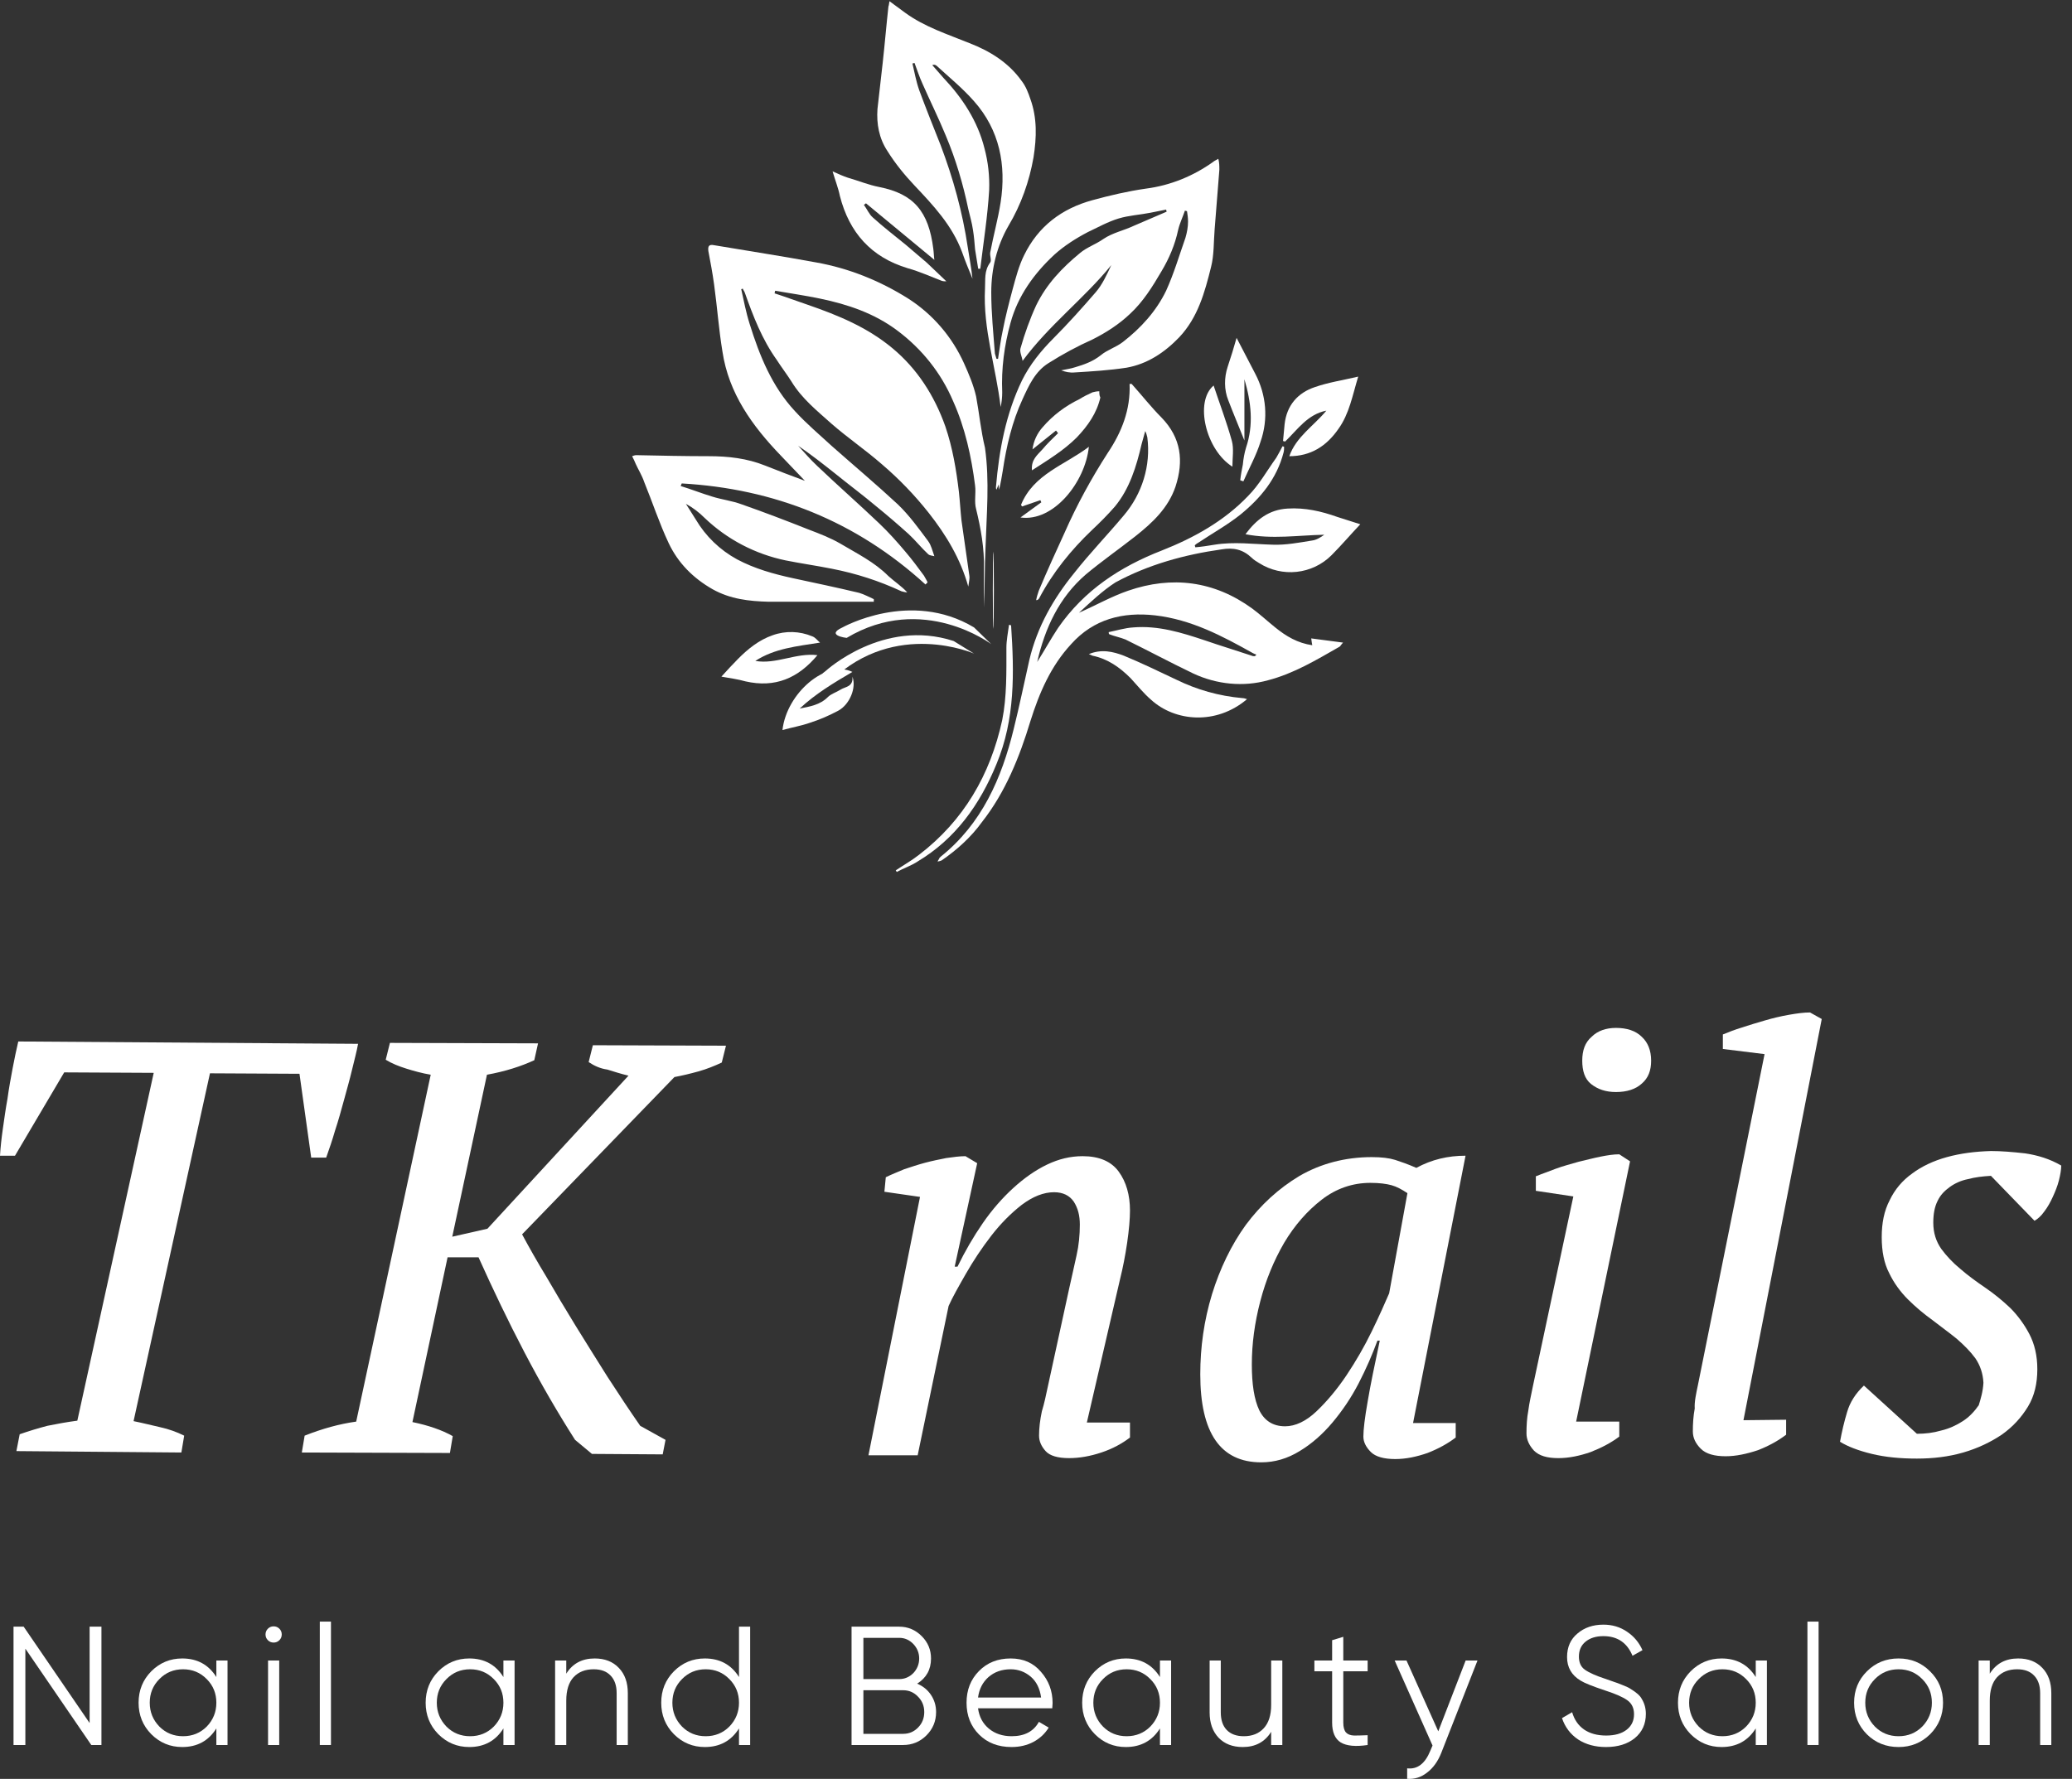 <svg width="177" height="152" viewBox="0 0 177 152" fill="none" xmlns="http://www.w3.org/2000/svg">
<rect x="0" y="0" width="177" height="152" fill="#333333" stroke="none"/>
<path d="M7.655 147.225V138.992H8.666V149.103H7.799L2.166 140.87V149.103H1.155V138.992H2.022L7.655 147.225Z" fill="white"/>
<path d="M18.482 143.296V141.881H19.436V149.103H18.482V147.687C17.818 148.746 16.846 149.276 15.565 149.276C14.535 149.276 13.654 148.91 12.922 148.178C12.2 147.446 11.839 146.551 11.839 145.492C11.839 144.433 12.2 143.537 12.922 142.805C13.654 142.074 14.535 141.708 15.565 141.708C16.846 141.708 17.818 142.237 18.482 143.296ZM13.615 147.528C14.164 148.077 14.838 148.352 15.637 148.352C16.436 148.352 17.11 148.077 17.659 147.528C18.208 146.96 18.482 146.281 18.482 145.492C18.482 144.693 18.208 144.019 17.659 143.47C17.11 142.911 16.436 142.632 15.637 142.632C14.838 142.632 14.164 142.911 13.615 143.47C13.066 144.019 12.792 144.693 12.792 145.492C12.792 146.281 13.066 146.96 13.615 147.528Z" fill="white"/>
<path d="M24.068 139.657C24.068 139.849 24.001 140.013 23.866 140.148C23.731 140.283 23.567 140.35 23.375 140.35C23.182 140.35 23.019 140.283 22.884 140.148C22.749 140.013 22.682 139.849 22.682 139.657C22.682 139.464 22.749 139.301 22.884 139.166C23.019 139.031 23.182 138.964 23.375 138.964C23.567 138.964 23.731 139.031 23.866 139.166C24.001 139.301 24.068 139.464 24.068 139.657ZM23.852 149.103H22.898V141.881H23.852V149.103Z" fill="white"/>
<path d="M28.272 149.103H27.319V138.559H28.272V149.103Z" fill="white"/>
<path d="M43.004 143.296V141.881H43.958V149.103H43.004V147.687C42.34 148.746 41.367 149.276 40.087 149.276C39.057 149.276 38.176 148.91 37.444 148.178C36.722 147.446 36.361 146.551 36.361 145.492C36.361 144.433 36.722 143.537 37.444 142.805C38.176 142.074 39.057 141.708 40.087 141.708C41.367 141.708 42.34 142.237 43.004 143.296ZM38.137 147.528C38.686 148.077 39.36 148.352 40.159 148.352C40.958 148.352 41.632 148.077 42.181 147.528C42.73 146.96 43.004 146.281 43.004 145.492C43.004 144.693 42.73 144.019 42.181 143.47C41.632 142.911 40.958 142.632 40.159 142.632C39.36 142.632 38.686 142.911 38.137 143.47C37.588 144.019 37.314 144.693 37.314 145.492C37.314 146.281 37.588 146.96 38.137 147.528Z" fill="white"/>
<path d="M50.8 141.708C51.666 141.708 52.355 141.977 52.865 142.517C53.376 143.046 53.631 143.763 53.631 144.669V149.103H52.677V144.669C52.677 144.023 52.504 143.523 52.157 143.167C51.82 142.81 51.339 142.632 50.713 142.632C49.991 142.632 49.418 142.858 48.994 143.311C48.58 143.763 48.373 144.433 48.373 145.318V149.103H47.42V141.881H48.373V143.008C48.913 142.141 49.721 141.708 50.8 141.708Z" fill="white"/>
<path d="M63.129 143.296V138.992H64.082V149.103H63.129V147.687C62.464 148.746 61.492 149.276 60.211 149.276C59.181 149.276 58.3 148.91 57.568 148.178C56.846 147.446 56.485 146.551 56.485 145.492C56.485 144.433 56.846 143.537 57.568 142.805C58.3 142.074 59.181 141.708 60.211 141.708C61.492 141.708 62.464 142.237 63.129 143.296ZM58.261 147.528C58.81 148.077 59.484 148.352 60.283 148.352C61.083 148.352 61.757 148.077 62.305 147.528C62.854 146.96 63.129 146.281 63.129 145.492C63.129 144.693 62.854 144.019 62.305 143.47C61.757 142.911 61.083 142.632 60.283 142.632C59.484 142.632 58.81 142.911 58.261 143.47C57.712 144.019 57.438 144.693 57.438 145.492C57.438 146.281 57.712 146.96 58.261 147.528Z" fill="white"/>
<path d="M78.348 143.86C78.848 144.072 79.243 144.394 79.532 144.827C79.821 145.261 79.965 145.747 79.965 146.286C79.965 147.066 79.691 147.73 79.142 148.279C78.593 148.828 77.929 149.103 77.149 149.103H72.744V138.992H76.817C77.558 138.992 78.198 139.262 78.738 139.801C79.267 140.331 79.532 140.966 79.532 141.708C79.532 142.651 79.137 143.369 78.348 143.86ZM76.817 139.946H73.755V143.47H76.817C77.279 143.47 77.678 143.301 78.016 142.964C78.353 142.608 78.521 142.189 78.521 141.708C78.521 141.236 78.353 140.822 78.016 140.466C77.678 140.119 77.279 139.946 76.817 139.946ZM73.755 148.149H77.149C77.65 148.149 78.073 147.971 78.42 147.615C78.776 147.259 78.954 146.816 78.954 146.286C78.954 145.766 78.776 145.328 78.42 144.972C78.073 144.606 77.65 144.423 77.149 144.423H73.755V148.149Z" fill="white"/>
<path d="M86.336 141.708C87.415 141.708 88.276 142.088 88.922 142.849C89.586 143.6 89.918 144.49 89.918 145.521C89.918 145.569 89.909 145.718 89.889 145.968H83.549C83.645 146.691 83.953 147.268 84.473 147.702C84.993 148.135 85.643 148.352 86.423 148.352C87.521 148.352 88.296 147.942 88.748 147.124L89.586 147.615C89.268 148.135 88.83 148.544 88.272 148.843C87.723 149.131 87.102 149.276 86.409 149.276C85.272 149.276 84.348 148.92 83.635 148.207C82.923 147.495 82.567 146.589 82.567 145.492C82.567 144.404 82.918 143.504 83.621 142.791C84.324 142.069 85.229 141.708 86.336 141.708ZM86.336 142.632C85.585 142.632 84.955 142.854 84.444 143.296C83.944 143.739 83.645 144.322 83.549 145.044H88.936C88.83 144.274 88.536 143.682 88.055 143.268C87.554 142.844 86.981 142.632 86.336 142.632Z" fill="white"/>
<path d="M99.089 143.296V141.881H100.042V149.103H99.089V147.687C98.425 148.746 97.452 149.276 96.172 149.276C95.141 149.276 94.26 148.91 93.529 148.178C92.806 147.446 92.445 146.551 92.445 145.492C92.445 144.433 92.806 143.537 93.529 142.805C94.26 142.074 95.141 141.708 96.172 141.708C97.452 141.708 98.425 142.237 99.089 143.296ZM94.222 147.528C94.771 148.077 95.445 148.352 96.244 148.352C97.043 148.352 97.717 148.077 98.266 147.528C98.815 146.96 99.089 146.281 99.089 145.492C99.089 144.693 98.815 144.019 98.266 143.47C97.717 142.911 97.043 142.632 96.244 142.632C95.445 142.632 94.771 142.911 94.222 143.47C93.673 144.019 93.399 144.693 93.399 145.492C93.399 146.281 93.673 146.96 94.222 147.528Z" fill="white"/>
<path d="M108.589 145.665V141.881H109.542V149.103H108.589V147.976C108.05 148.843 107.241 149.276 106.162 149.276C105.296 149.276 104.607 149.011 104.097 148.481C103.587 147.942 103.332 147.22 103.332 146.315V141.881H104.285V146.315C104.285 146.96 104.453 147.461 104.79 147.817C105.137 148.173 105.623 148.352 106.249 148.352C106.971 148.352 107.539 148.125 107.953 147.673C108.377 147.22 108.589 146.551 108.589 145.665Z" fill="white"/>
<path d="M116.83 141.881V142.805H114.75V147.182C114.75 147.576 114.827 147.86 114.982 148.034C115.136 148.197 115.367 148.284 115.675 148.294C115.983 148.294 116.368 148.284 116.83 148.265V149.103C115.8 149.257 115.035 149.184 114.534 148.886C114.043 148.578 113.797 148.01 113.797 147.182V142.805H112.281V141.881H113.797V140.148L114.75 139.859V141.881H116.83Z" fill="white"/>
<path d="M122.864 147.933L125.204 141.881H126.215L123.124 149.767C122.835 150.499 122.431 151.062 121.911 151.457C121.4 151.861 120.832 152.039 120.206 151.991V151.096C121.073 151.202 121.733 150.701 122.185 149.594L122.373 149.146L119.138 141.881H120.149L122.864 147.933Z" fill="white"/>
<path d="M137.188 149.276C136.264 149.276 135.469 149.059 134.805 148.626C134.15 148.183 133.693 147.576 133.433 146.806L134.299 146.301C134.482 146.936 134.819 147.427 135.31 147.774C135.811 148.12 136.442 148.294 137.202 148.294C137.944 148.294 138.526 148.13 138.95 147.803C139.374 147.475 139.586 147.032 139.586 146.474C139.586 145.944 139.393 145.545 139.008 145.275C138.632 145.006 137.997 144.726 137.101 144.437C136.033 144.081 135.339 143.802 135.022 143.6C134.251 143.138 133.866 142.468 133.866 141.592C133.866 140.735 134.165 140.061 134.762 139.57C135.349 139.07 136.085 138.819 136.971 138.819C137.732 138.819 138.406 139.021 138.993 139.426C139.581 139.821 140.019 140.345 140.308 141L139.456 141.477C138.993 140.36 138.165 139.801 136.971 139.801C136.336 139.801 135.826 139.96 135.44 140.278C135.065 140.586 134.877 141.01 134.877 141.549C134.877 142.059 135.05 142.435 135.397 142.675C135.753 142.926 136.326 143.181 137.116 143.441L137.896 143.715C138.059 143.763 138.29 143.85 138.589 143.975C138.916 144.1 139.143 144.206 139.268 144.293C139.778 144.601 140.101 144.885 140.235 145.145C140.476 145.53 140.597 145.964 140.597 146.445C140.597 147.302 140.284 147.99 139.658 148.51C139.032 149.021 138.209 149.276 137.188 149.276Z" fill="white"/>
<path d="M149.984 143.296V141.881H150.937V149.103H149.984V147.687C149.319 148.746 148.347 149.276 147.066 149.276C146.036 149.276 145.155 148.91 144.423 148.178C143.701 147.446 143.34 146.551 143.34 145.492C143.34 144.433 143.701 143.537 144.423 142.805C145.155 142.074 146.036 141.708 147.066 141.708C148.347 141.708 149.319 142.237 149.984 143.296ZM145.116 147.528C145.665 148.077 146.339 148.352 147.138 148.352C147.937 148.352 148.611 148.077 149.16 147.528C149.709 146.96 149.984 146.281 149.984 145.492C149.984 144.693 149.709 144.019 149.16 143.47C148.611 142.911 147.937 142.632 147.138 142.632C146.339 142.632 145.665 142.911 145.116 143.47C144.567 144.019 144.293 144.693 144.293 145.492C144.293 146.281 144.567 146.96 145.116 147.528Z" fill="white"/>
<path d="M155.353 149.103H154.399V138.559H155.353V149.103Z" fill="white"/>
<path d="M164.871 148.193C164.13 148.915 163.234 149.276 162.185 149.276C161.116 149.276 160.216 148.915 159.484 148.193C158.752 147.461 158.386 146.561 158.386 145.492C158.386 144.423 158.752 143.528 159.484 142.805C160.216 142.074 161.116 141.708 162.185 141.708C163.244 141.708 164.139 142.074 164.871 142.805C165.613 143.528 165.983 144.423 165.983 145.492C165.983 146.551 165.613 147.451 164.871 148.193ZM160.163 147.528C160.712 148.077 161.386 148.352 162.185 148.352C162.984 148.352 163.658 148.077 164.207 147.528C164.756 146.96 165.03 146.281 165.03 145.492C165.03 144.693 164.756 144.019 164.207 143.47C163.658 142.911 162.984 142.632 162.185 142.632C161.386 142.632 160.712 142.911 160.163 143.47C159.614 144.019 159.34 144.693 159.34 145.492C159.34 146.281 159.614 146.96 160.163 147.528Z" fill="white"/>
<path d="M172.402 141.708C173.269 141.708 173.957 141.977 174.468 142.517C174.978 143.046 175.233 143.763 175.233 144.669V149.103H174.28V144.669C174.28 144.023 174.107 143.523 173.76 143.167C173.423 142.81 172.942 142.632 172.316 142.632C171.594 142.632 171.021 142.858 170.597 143.311C170.183 143.763 169.976 144.433 169.976 145.318V149.103H169.023V141.881H169.976V143.008C170.515 142.141 171.324 141.708 172.402 141.708Z" fill="white"/>
<path d="M83.385 33.88C83.162 32.896 82.76 31.956 82.359 31.061C81.334 28.78 79.684 26.856 77.588 25.514C75.18 23.993 72.505 22.919 69.74 22.427C66.842 21.89 63.899 21.443 61.001 20.951C60.555 20.861 60.465 21.04 60.51 21.443C60.688 22.382 60.867 23.322 61.001 24.306C61.268 26.23 61.402 28.154 61.714 30.033C62.249 33.612 64.256 36.385 66.708 38.935L68.759 41.083C67.555 40.636 66.485 40.233 65.37 39.785C63.81 39.159 62.205 38.98 60.555 38.98C58.504 38.98 56.452 38.935 54.357 38.891C54.223 38.891 54.134 38.935 54 38.98C54.134 39.249 54.223 39.428 54.312 39.651C54.535 40.143 54.847 40.636 55.026 41.172C55.739 42.917 56.319 44.707 57.121 46.407C57.924 48.107 59.217 49.404 60.867 50.344C62.383 51.194 63.988 51.373 65.683 51.417C67.644 51.417 69.651 51.417 71.613 51.417C72.638 51.417 73.62 51.417 74.645 51.417C74.645 51.373 74.645 51.283 74.645 51.194C74.244 51.015 73.842 50.791 73.397 50.657C71.524 50.21 69.606 49.807 67.734 49.404C66.084 49.046 64.479 48.599 62.962 47.794C61.491 46.988 60.287 45.825 59.44 44.394C59.172 43.946 58.86 43.499 58.593 43.051C59.172 43.365 59.708 43.767 60.198 44.259C62.115 46.094 64.523 47.346 67.109 47.883C68.447 48.152 69.74 48.331 71.078 48.599C73.129 49.002 75.091 49.628 77.008 50.523C77.187 50.568 77.32 50.612 77.499 50.612C77.008 50.075 76.384 49.673 75.894 49.225C74.69 48.017 73.218 47.302 71.791 46.452C70.944 45.959 70.008 45.602 69.071 45.244C67.154 44.483 65.281 43.767 63.364 43.096C62.517 42.783 61.669 42.694 60.822 42.425C59.93 42.157 59.039 41.799 58.147 41.53C58.191 41.441 58.191 41.396 58.236 41.307C66.128 41.754 73.129 44.528 79.059 49.941L79.238 49.762C79.149 49.538 79.015 49.36 78.926 49.181C78.435 48.51 77.9 47.794 77.365 47.167C76.652 46.317 75.894 45.467 75.091 44.707C73.352 43.051 71.568 41.486 69.829 39.83C69.25 39.293 68.715 38.667 68.18 38.086C69.294 38.846 70.32 39.651 71.39 40.501C72.549 41.441 73.753 42.336 74.868 43.275C75.804 44.036 76.741 44.841 77.633 45.646C78.212 46.183 78.703 46.809 79.282 47.346C79.416 47.481 79.684 47.48 79.817 47.525C79.639 47.033 79.55 46.586 79.282 46.228C78.48 45.154 77.677 44.036 76.696 43.096C74.868 41.396 72.951 39.785 71.078 38.13C70.008 37.146 68.893 36.206 67.912 35.133C65.95 33.03 64.88 30.39 64.033 27.661C63.721 26.677 63.542 25.693 63.319 24.709L63.453 24.664C63.498 24.798 63.587 24.888 63.631 25.022C64.345 27.035 65.103 29.004 66.351 30.748C66.753 31.375 67.199 31.956 67.6 32.583C68.492 34.059 69.785 35.088 71.033 36.206C72.416 37.414 73.932 38.443 75.314 39.651C76.785 40.904 78.123 42.291 79.327 43.812C80.843 45.736 82.047 47.749 82.716 50.12C82.76 49.762 82.85 49.449 82.805 49.181C82.582 47.615 82.359 46.049 82.136 44.483C82.047 43.678 82.002 42.828 81.913 42.023C81.69 40.143 81.378 38.264 80.754 36.43C79.817 33.791 78.346 31.509 76.25 29.764C74.11 27.975 71.613 26.946 69.027 26.051C68.09 25.738 67.154 25.38 66.173 25.067C66.173 24.977 66.218 24.888 66.218 24.843C67.511 25.067 68.759 25.245 70.052 25.514C72.416 26.006 74.69 26.767 76.652 28.243C78.747 29.809 80.397 31.867 81.423 34.283C82.448 36.564 82.983 39.025 83.296 41.486C83.385 42.157 83.206 42.873 83.385 43.499C83.786 45.154 84.098 46.854 84.053 48.599C84.053 49.718 84.053 50.791 84.053 51.91C84.143 50.21 84.098 48.51 84.187 46.809C84.276 43.946 84.544 41.128 84.143 38.264C83.786 36.788 83.652 35.312 83.385 33.88Z" fill="white"/>
<path d="M104.074 13.569C103.851 13.703 103.718 13.748 103.628 13.837C101.934 15.045 99.972 15.851 97.876 16.119C96.316 16.343 94.8 16.701 93.328 17.103C90.697 17.819 88.691 19.34 87.487 21.801C87.041 22.695 86.773 23.724 86.506 24.709C86.194 25.872 85.882 27.08 85.659 28.243C85.48 29.048 85.391 29.854 85.257 30.659H85.124C85.079 30.525 85.034 30.346 84.99 30.212C84.856 28.467 84.678 26.722 84.678 24.977C84.678 22.964 85.168 20.995 86.149 19.295C87.219 17.506 87.933 15.493 88.29 13.435C88.557 11.735 88.602 10.079 88.022 8.469C87.844 7.932 87.621 7.35 87.264 6.903C86.149 5.337 84.544 4.353 82.805 3.682C80.932 2.921 78.97 2.295 77.32 1.087L75.983 0.103C75.938 0.326 75.938 0.46 75.894 0.55C75.715 2.161 75.582 3.771 75.403 5.382C75.269 6.679 75.091 8.021 74.957 9.319C74.868 10.571 75.091 11.824 75.804 12.898C76.473 13.972 77.276 14.956 78.123 15.851C79.728 17.55 81.334 19.251 82.181 21.532C82.448 22.293 82.76 23.053 83.073 23.814C82.983 22.919 82.805 22.024 82.671 21.13C82.225 18.132 81.423 15.224 80.353 12.406C79.728 10.84 79.104 9.274 78.524 7.708C78.257 6.948 78.123 6.187 77.945 5.426L78.123 5.382C78.346 5.963 78.524 6.545 78.792 7.126C79.461 8.648 80.174 10.079 80.799 11.6C81.646 13.614 82.27 15.716 82.716 17.864C82.85 18.445 83.028 19.027 83.117 19.653C83.206 20.19 83.251 20.772 83.296 21.309C83.385 21.845 83.474 22.427 83.563 22.964H83.741C84.009 20.727 84.366 18.49 84.499 16.253C84.544 15.045 84.41 13.837 84.098 12.674C83.518 10.348 82.225 8.379 80.576 6.634C80.263 6.276 79.951 5.919 79.639 5.561C79.773 5.516 79.862 5.516 79.996 5.605C81.066 6.59 82.225 7.529 83.206 8.648C85.391 11.108 85.971 14.106 85.48 17.282C85.257 18.714 84.856 20.145 84.589 21.577C84.544 21.845 84.722 22.248 84.589 22.427C84.053 23.143 84.187 23.903 84.143 24.664C83.964 28.109 85.079 31.375 85.48 34.775C85.57 34.372 85.614 33.925 85.614 33.522C85.525 31.509 85.793 29.496 86.328 27.572C86.952 25.29 88.334 23.366 90.073 21.756C90.92 20.995 91.901 20.369 92.927 19.832C93.774 19.43 94.666 18.937 95.558 18.669C96.45 18.401 97.386 18.356 98.278 18.177C98.724 18.087 99.169 17.998 99.615 17.908C99.615 17.953 99.66 18.043 99.66 18.087C98.724 18.49 97.787 18.893 96.851 19.295C96.004 19.698 95.067 19.877 94.265 20.414C93.64 20.861 92.838 21.13 92.258 21.622C90.742 22.874 89.404 24.261 88.513 26.096C87.977 27.259 87.531 28.511 87.175 29.764C87.086 30.077 87.308 30.48 87.353 30.838C89.627 27.751 92.615 25.514 94.933 22.651C94.532 23.501 94.175 24.306 93.596 24.977C92.436 26.319 91.233 27.661 89.984 28.914C88.914 29.988 87.977 31.151 87.309 32.493C85.926 35.356 85.347 38.443 85.079 41.62C85.079 41.709 85.079 41.754 85.124 41.843L85.302 41.396C85.302 41.62 85.347 41.754 85.347 41.843C85.48 41.307 85.57 40.77 85.659 40.233C85.971 38.13 86.461 36.028 87.353 34.104C87.888 32.941 88.423 31.733 89.583 31.017C90.787 30.256 92.035 29.585 93.328 29.004C94.487 28.422 95.602 27.706 96.539 26.811C97.653 25.782 98.456 24.485 99.214 23.188C99.883 22.069 100.373 20.906 100.641 19.653C100.775 19.072 101.042 18.535 101.221 17.998L101.399 18.043C101.444 18.311 101.488 18.624 101.488 18.937C101.488 19.385 101.399 19.877 101.265 20.324C100.73 21.845 100.284 23.366 99.615 24.843C98.768 26.588 97.475 28.019 95.914 29.227C95.335 29.675 94.577 29.898 94.042 30.346C93.373 30.883 92.615 31.151 91.857 31.375C91.455 31.509 91.054 31.554 90.653 31.643C91.01 31.777 91.411 31.867 91.812 31.822C93.284 31.733 94.755 31.643 96.227 31.419C98.01 31.106 99.482 30.122 100.73 28.825C102.335 27.125 102.915 24.977 103.45 22.83C103.718 21.801 103.673 20.637 103.762 19.564C103.896 17.864 104.03 16.208 104.163 14.508C104.163 14.195 104.163 13.882 104.074 13.569Z" fill="white"/>
<path d="M77.543 22.919C78.524 23.188 79.505 23.635 80.442 23.993C80.576 24.038 80.709 24.038 80.843 24.038C80.219 23.456 79.684 22.919 79.149 22.427C78.569 21.935 77.945 21.398 77.365 20.906C76.429 20.145 75.448 19.385 74.556 18.579C74.244 18.311 74.065 17.864 73.798 17.506L73.976 17.372L79.817 22.203C79.773 21.935 79.773 21.577 79.728 21.264C79.327 18.043 78.034 16.566 75.135 15.985C74.199 15.806 73.352 15.448 72.416 15.179C72.014 15.045 71.613 14.866 71.123 14.643C71.345 15.403 71.613 16.074 71.747 16.745C72.549 19.877 74.422 21.98 77.543 22.919Z" fill="white"/>
<path d="M69.829 55.981C68.001 55.757 66.307 56.786 64.523 56.473C66.173 55.399 68.09 55.22 70.052 54.907C69.829 54.728 69.651 54.46 69.383 54.37C68.313 53.923 67.109 53.878 65.995 54.281C64.835 54.683 63.899 55.444 63.052 56.294C62.561 56.786 62.115 57.278 61.625 57.815C62.383 57.949 63.052 58.039 63.676 58.218C66.218 58.799 68.18 57.949 69.829 55.981Z" fill="white"/>
<path d="M71.791 58.934C71.435 59.157 70.989 59.291 70.721 59.56C70.052 60.231 69.205 60.365 68.313 60.544C69.651 59.291 71.212 58.352 72.817 57.413C70.587 56.339 67.199 59.202 66.842 62.378C67.644 62.155 68.447 62.02 69.205 61.752C70.052 61.484 70.855 61.126 71.613 60.723C72.594 60.186 73.174 58.755 72.817 57.815C72.906 58.71 72.193 58.665 71.791 58.934Z" fill="white"/>
<path d="M84.856 53.744C84.881 53.744 84.901 52.262 84.901 50.433C84.901 48.605 84.881 47.123 84.856 47.123C84.832 47.123 84.811 48.605 84.811 50.433C84.811 52.262 84.832 53.744 84.856 53.744Z" fill="white"/>
<path d="M71.97 53.61C71.97 53.61 77.766 50.344 83.206 53.61L84.678 55.041C84.678 55.041 78.837 50.612 72.326 54.505C72.282 54.505 70.498 54.281 71.97 53.61Z" fill="white"/>
<path d="M70.543 57.323C70.543 57.323 75.448 52.804 81.467 54.773L83.206 55.847C83.206 55.847 76.518 52.894 71.033 58.128C71.033 58.084 69.25 58.263 70.543 57.323Z" fill="white"/>
<path d="M104.342 46.944C105.367 46.765 106.17 46.944 106.928 47.66C107.106 47.839 107.329 47.973 107.552 48.107C109.514 49.36 112.1 49.091 113.75 47.436C114.597 46.586 115.356 45.691 116.203 44.796C115.534 44.572 114.91 44.394 114.241 44.17C112.858 43.678 111.476 43.365 110.005 43.454C108.4 43.544 107.329 44.394 106.393 45.646C108.667 46.094 110.897 45.736 113.126 45.691C112.814 45.915 112.457 46.138 112.1 46.183C110.986 46.362 109.826 46.586 108.712 46.541C107.062 46.496 105.412 46.273 103.762 46.541C103.227 46.63 102.647 46.72 102.112 46.765C102.112 46.72 102.068 46.675 102.068 46.586C102.157 46.496 102.291 46.407 102.38 46.362C103.584 45.557 104.877 44.841 105.992 43.946C107.686 42.559 109.068 40.904 109.648 38.667C109.693 38.488 109.693 38.354 109.693 38.175L109.559 38.13C109.38 38.488 109.202 38.801 109.024 39.114C108.221 40.233 107.552 41.441 106.616 42.38C104.565 44.528 101.979 45.959 99.259 47.033C95.691 48.42 92.615 50.433 90.385 53.654C89.761 54.594 89.226 55.578 88.602 56.562C89.27 53.654 90.474 51.06 92.749 49.091C94.086 47.973 95.558 46.944 96.984 45.825C98.456 44.662 99.794 43.409 100.418 41.575C101.131 39.383 100.908 37.414 99.214 35.67C98.322 34.775 97.52 33.746 96.672 32.806C96.672 32.806 96.583 32.806 96.494 32.806C96.583 34.998 95.825 36.922 94.621 38.712C93.239 40.859 91.99 43.141 90.965 45.467C90.207 47.123 89.449 48.778 88.735 50.478C88.646 50.746 88.557 51.015 88.513 51.283C88.646 51.283 88.735 51.194 88.78 51.104C89.939 48.912 91.5 46.988 93.284 45.288C93.952 44.662 94.621 43.991 95.246 43.275C96.494 41.754 97.074 39.875 97.52 37.951C97.609 37.638 97.698 37.325 97.832 36.833C97.921 37.012 97.966 37.191 98.01 37.37C98.322 39.785 97.564 42.201 96.004 44.036C94.621 45.691 93.105 47.257 91.767 48.957C89.984 51.149 88.602 53.565 87.933 56.383C87.487 58.352 87.086 60.321 86.595 62.289C85.57 66.494 83.875 70.387 80.353 73.205C80.308 73.25 80.308 73.25 80.263 73.295C80.219 73.384 80.174 73.474 80.085 73.608C80.219 73.608 80.308 73.563 80.442 73.518C81.735 72.624 82.939 71.55 83.875 70.252C85.882 67.702 87.086 64.705 88.022 61.618C88.78 59.202 89.761 56.92 91.5 55.041C93.417 52.894 95.914 52.268 98.679 52.581C101.756 52.939 104.386 54.325 107.017 55.802C107.106 55.847 107.196 55.891 107.329 55.936L107.196 56.07C107.106 56.07 107.017 56.07 106.928 56.026C105.59 55.578 104.253 55.176 102.96 54.728C100.953 54.057 98.947 53.431 96.806 53.61C96.093 53.654 95.379 53.878 94.71 54.012C94.71 54.057 94.71 54.147 94.755 54.191C95.201 54.37 95.691 54.46 96.137 54.639C98.055 55.578 99.972 56.607 101.934 57.547C103.941 58.486 106.215 58.71 108.31 58.128C110.54 57.547 112.457 56.383 114.419 55.265C114.508 55.22 114.553 55.086 114.731 54.907L112.011 54.549C112.056 54.818 112.056 54.952 112.1 55.131C110.852 54.952 109.871 54.37 108.935 53.61C108.266 53.073 107.641 52.491 106.973 51.999C103.718 49.628 100.106 49.181 96.36 50.478C94.933 50.97 93.596 51.731 92.169 52.357C93.15 51.462 94.175 50.478 95.29 49.762C98.099 48.241 101.176 47.391 104.342 46.944Z" fill="white"/>
<path d="M100.507 58.084C98.991 57.368 97.52 56.652 96.004 56.026C95.067 55.668 94.086 55.444 93.016 55.891C93.105 55.936 93.239 55.981 93.328 56.026C94.621 56.294 95.647 57.01 96.583 57.949C97.163 58.576 97.698 59.247 98.322 59.784C100.373 61.663 103.896 61.976 106.527 59.739C106.393 59.694 106.259 59.649 106.125 59.649C104.119 59.471 102.246 58.934 100.507 58.084Z" fill="white"/>
<path d="M113.304 35.088C112.234 36.385 110.718 37.325 110.139 38.98C111.967 38.98 113.304 38.13 114.33 36.654C115.266 35.356 115.534 33.791 116.024 32.18C114.687 32.493 113.483 32.672 112.323 33.075C110.852 33.567 109.916 34.641 109.737 36.251C109.693 36.699 109.648 37.191 109.603 37.683L109.782 37.728C110.852 36.699 111.699 35.401 113.304 35.088Z" fill="white"/>
<path d="M104.877 31.33C104.565 32.27 104.565 33.298 104.922 34.193C105.367 35.356 105.858 36.52 106.304 37.638V32.404C106.883 34.372 107.106 36.296 106.438 38.264C106.304 38.712 106.215 39.204 106.17 39.696C106.081 40.143 105.992 40.591 105.947 41.038L106.215 41.128C106.705 40.009 107.329 38.891 107.686 37.728C108.355 35.804 108.177 33.746 107.24 31.956C106.705 30.927 106.17 29.898 105.635 28.869C105.412 29.675 105.144 30.525 104.877 31.33Z" fill="white"/>
<path d="M93.908 33.433C93.685 33.433 93.507 33.477 93.328 33.522C92.927 33.701 92.57 33.88 92.213 34.104C91.01 34.685 89.939 35.491 89.092 36.475C88.602 37.012 88.29 37.683 88.2 38.399L90.207 36.788L90.385 37.012C89.939 37.459 89.449 37.907 89.047 38.399C88.602 38.891 88.067 39.293 88.156 40.188C89.538 39.293 90.876 38.488 91.99 37.37C92.927 36.385 93.685 35.312 93.997 33.969C93.908 33.791 93.908 33.612 93.908 33.433Z" fill="white"/>
<path d="M93.016 38.175C90.965 39.741 88.29 40.501 87.219 43.141L87.309 43.275L88.869 42.738C88.914 42.783 88.914 42.873 88.958 42.917L87.175 44.215C89.984 44.617 92.704 41.217 93.016 38.175Z" fill="white"/>
<path d="M85.124 65.286C86.729 61.439 86.64 57.457 86.372 53.431L86.194 53.386C86.105 54.057 85.971 54.728 85.971 55.355C85.971 57.413 86.015 59.515 85.614 61.528C84.589 66.226 82.314 70.118 78.524 73.026C77.9 73.518 77.187 73.921 76.518 74.368L76.607 74.503C77.187 74.189 77.856 73.966 78.391 73.608C81.601 71.684 83.697 68.776 85.124 65.286Z" fill="white"/>
<path d="M105.278 39.875C105.278 39.114 105.412 38.354 105.234 37.683C104.788 36.072 104.208 34.551 103.673 32.941C102.023 34.327 103.004 38.443 105.278 39.875Z" fill="white"/>
<path d="M15.734 122.67L15.494 124.11L1.401 123.99L1.682 122.55C2.482 122.27 3.283 122.03 4.044 121.83C4.844 121.67 5.685 121.51 6.606 121.39L13.132 91.67L5.485 91.63L1.281 98.75H0C0.04 98.07 0.12 97.31 0.24 96.47C0.36 95.63 0.48 94.75 0.641 93.87C0.761 92.99 0.921 92.11 1.081 91.27C1.241 90.43 1.401 89.67 1.561 88.99L30.588 89.19C30.468 89.87 30.267 90.59 30.067 91.43C29.867 92.27 29.627 93.11 29.387 93.99C29.146 94.87 28.906 95.75 28.626 96.59C28.386 97.43 28.106 98.23 27.865 98.91H26.584L25.583 91.75L17.936 91.71L11.41 121.43C12.211 121.59 12.972 121.79 13.693 121.95C14.413 122.11 15.094 122.35 15.734 122.67Z" fill="white"/>
<path d="M50.286 90.75L50.646 89.31L62.016 89.35L61.656 90.79C61.056 91.07 60.375 91.35 59.654 91.55C58.934 91.75 58.253 91.91 57.612 92.03L44.6 105.47C45.201 106.59 45.882 107.79 46.682 109.11C47.443 110.43 48.284 111.83 49.165 113.27C50.045 114.71 50.966 116.15 51.887 117.63C52.848 119.11 53.769 120.51 54.69 121.83L56.852 123.03L56.611 124.27L50.566 124.23L49.125 123.03C47.643 120.71 46.202 118.23 44.801 115.55C43.4 112.87 42.118 110.19 40.877 107.43H38.235L35.232 121.51C36.593 121.79 37.754 122.19 38.675 122.71L38.435 124.15L25.783 124.11L26.024 122.67C27.545 122.07 28.986 121.67 30.428 121.47L36.794 91.83C36.073 91.71 35.352 91.51 34.712 91.31C34.071 91.11 33.47 90.87 32.95 90.55L33.31 89.11L45.962 89.15L45.642 90.59C44.52 91.11 43.159 91.55 41.598 91.83L38.635 105.67L41.638 104.99L53.689 91.91C53.008 91.75 52.408 91.55 51.887 91.39C51.287 91.31 50.766 91.07 50.286 90.75Z" fill="white"/>
<path d="M89.521 118.43L91.323 110.15C91.563 109.11 91.763 108.15 91.964 107.27C92.164 106.39 92.244 105.51 92.244 104.63C92.244 103.87 92.084 103.23 91.723 102.67C91.363 102.15 90.803 101.87 90.042 101.87C89.161 101.87 88.24 102.23 87.279 102.95C86.359 103.67 85.478 104.55 84.677 105.59C83.876 106.63 83.156 107.71 82.515 108.83C81.874 109.95 81.354 110.87 81.034 111.59L78.391 124.35H74.187L78.591 102.27L75.549 101.83L75.669 100.59C76.149 100.35 76.67 100.15 77.23 99.91C77.831 99.71 78.431 99.51 79.032 99.35C79.632 99.19 80.233 99.07 80.834 98.95C81.434 98.87 81.954 98.79 82.475 98.79L83.476 99.39L81.554 108.23H81.794C82.435 106.91 83.156 105.67 83.956 104.51C84.757 103.35 85.638 102.35 86.559 101.51C87.48 100.67 88.44 99.99 89.441 99.51C90.442 99.03 91.443 98.79 92.484 98.79C93.885 98.79 94.926 99.23 95.567 100.11C96.207 100.99 96.528 102.11 96.528 103.43C96.528 104.15 96.448 105.07 96.287 106.19C96.127 107.27 95.927 108.31 95.687 109.27L92.844 121.55H96.528V122.83C95.847 123.35 95.046 123.79 94.085 124.11C93.125 124.43 92.204 124.59 91.323 124.59C90.362 124.59 89.681 124.39 89.321 123.99C88.961 123.59 88.761 123.15 88.761 122.67C88.761 122.03 88.841 121.35 89.001 120.59C89.201 119.95 89.361 119.19 89.521 118.43Z" fill="white"/>
<path d="M109.78 121.87C110.661 121.87 111.581 121.43 112.462 120.59C113.343 119.75 114.224 118.71 115.025 117.51C115.825 116.31 116.546 115.07 117.187 113.75C117.827 112.43 118.308 111.35 118.668 110.51L120.229 101.95C119.749 101.63 119.308 101.39 118.868 101.27C118.428 101.15 117.827 101.07 117.066 101.07C115.545 101.07 114.144 101.55 112.903 102.51C111.662 103.47 110.581 104.71 109.7 106.19C108.819 107.71 108.138 109.35 107.658 111.19C107.177 113.03 106.937 114.83 106.937 116.59C106.937 118.27 107.137 119.59 107.578 120.51C108.018 121.39 108.739 121.87 109.78 121.87ZM117.867 114.55H117.667C117.227 115.75 116.706 116.95 116.066 118.19C115.425 119.43 114.664 120.55 113.823 121.55C112.983 122.55 112.022 123.39 111.021 123.99C109.98 124.63 108.899 124.95 107.738 124.95C104.255 124.95 102.533 122.43 102.533 117.43C102.533 115.11 102.854 112.83 103.534 110.59C104.215 108.39 105.176 106.39 106.417 104.67C107.698 102.95 109.219 101.55 111.021 100.47C112.823 99.43 114.904 98.87 117.187 98.87C118.027 98.87 118.668 98.95 119.188 99.11C119.669 99.27 120.269 99.47 120.99 99.79C122.311 99.07 123.712 98.75 125.194 98.75L120.71 121.59H124.353V122.83C123.672 123.35 122.872 123.79 121.951 124.15C121.03 124.47 120.109 124.67 119.188 124.67C118.228 124.67 117.507 124.47 117.106 124.07C116.706 123.67 116.466 123.23 116.466 122.75C116.466 122.15 116.586 121.15 116.826 119.79C117.066 118.35 117.427 116.63 117.867 114.55Z" fill="white"/>
<path d="M134.402 102.23L131.199 101.75V100.51C131.68 100.31 132.28 100.11 132.881 99.87C133.521 99.63 134.162 99.47 134.843 99.27C135.523 99.11 136.124 98.95 136.724 98.83C137.325 98.71 137.845 98.63 138.326 98.63L139.247 99.23L134.642 121.47H138.326V122.75C137.645 123.27 136.804 123.71 135.884 124.07C134.963 124.39 134.042 124.59 133.121 124.59C132.16 124.59 131.48 124.39 131.039 123.95C130.639 123.51 130.399 123.03 130.399 122.47C130.399 121.79 130.439 121.15 130.559 120.51C130.639 119.87 130.799 119.19 130.959 118.39L134.402 102.23ZM135.163 90.63C135.163 89.75 135.403 89.07 135.964 88.59C136.484 88.07 137.205 87.83 138.046 87.83C138.966 87.83 139.727 88.07 140.248 88.59C140.768 89.07 141.048 89.75 141.048 90.63C141.048 91.47 140.808 92.11 140.248 92.59C139.727 93.07 138.966 93.31 138.046 93.31C137.165 93.31 136.484 93.07 135.924 92.63C135.363 92.19 135.163 91.47 135.163 90.63Z" fill="white"/>
<path d="M145.052 118.31L150.737 90.07L147.174 89.63V88.39C147.654 88.19 148.175 87.99 148.815 87.79C149.416 87.59 150.096 87.39 150.777 87.19C151.458 86.99 152.138 86.83 152.819 86.71C153.5 86.59 154.1 86.51 154.621 86.51L155.622 87.07L148.935 121.35L152.579 121.31V122.59C151.898 123.11 151.097 123.55 150.177 123.91C149.216 124.23 148.295 124.43 147.414 124.43C146.453 124.43 145.733 124.23 145.292 123.79C144.852 123.35 144.611 122.87 144.611 122.31C144.611 121.63 144.652 120.99 144.772 120.35C144.732 119.79 144.892 119.07 145.052 118.31Z" fill="white"/>
<path d="M169.434 118.15C169.394 117.35 169.154 116.67 168.753 116.07C168.313 115.47 167.793 114.95 167.152 114.39C166.511 113.87 165.791 113.35 165.07 112.79C164.349 112.27 163.629 111.67 162.988 111.03C162.348 110.39 161.787 109.63 161.387 108.79C160.946 107.95 160.746 106.91 160.746 105.71C160.746 104.51 160.946 103.47 161.427 102.55C161.867 101.63 162.508 100.87 163.349 100.27C164.149 99.67 165.15 99.19 166.311 98.87C167.472 98.55 168.713 98.39 170.075 98.35C170.955 98.35 171.916 98.43 172.997 98.55C174.078 98.71 175.119 99.03 176.08 99.59C176.08 99.95 176 100.39 175.88 100.87C175.76 101.35 175.56 101.83 175.359 102.27C175.159 102.71 174.919 103.15 174.639 103.51C174.359 103.91 174.078 104.15 173.798 104.31L170.075 100.47C169.354 100.51 168.713 100.59 168.113 100.75C167.512 100.87 166.992 101.11 166.551 101.43C166.111 101.75 165.751 102.11 165.51 102.63C165.27 103.11 165.15 103.71 165.15 104.47C165.15 105.35 165.39 106.07 165.831 106.71C166.271 107.31 166.832 107.91 167.472 108.43C168.113 108.99 168.833 109.51 169.594 110.03C170.355 110.55 171.036 111.11 171.716 111.75C172.357 112.39 172.917 113.15 173.358 113.99C173.798 114.83 174.038 115.83 174.038 116.99C174.038 118.19 173.798 119.27 173.238 120.19C172.677 121.11 171.956 121.91 170.995 122.59C170.035 123.23 168.954 123.75 167.712 124.11C166.471 124.47 165.15 124.63 163.749 124.63C162.348 124.63 161.066 124.51 159.905 124.23C158.744 123.95 157.823 123.59 157.183 123.19C157.343 122.31 157.543 121.47 157.783 120.67C158.024 119.83 158.504 119.07 159.225 118.39L163.749 122.51C164.47 122.51 165.15 122.43 165.831 122.23C166.511 122.07 167.112 121.79 167.672 121.43C168.233 121.07 168.673 120.59 169.034 120.07C169.194 119.55 169.394 118.91 169.434 118.15Z" fill="white"/>
</svg>
